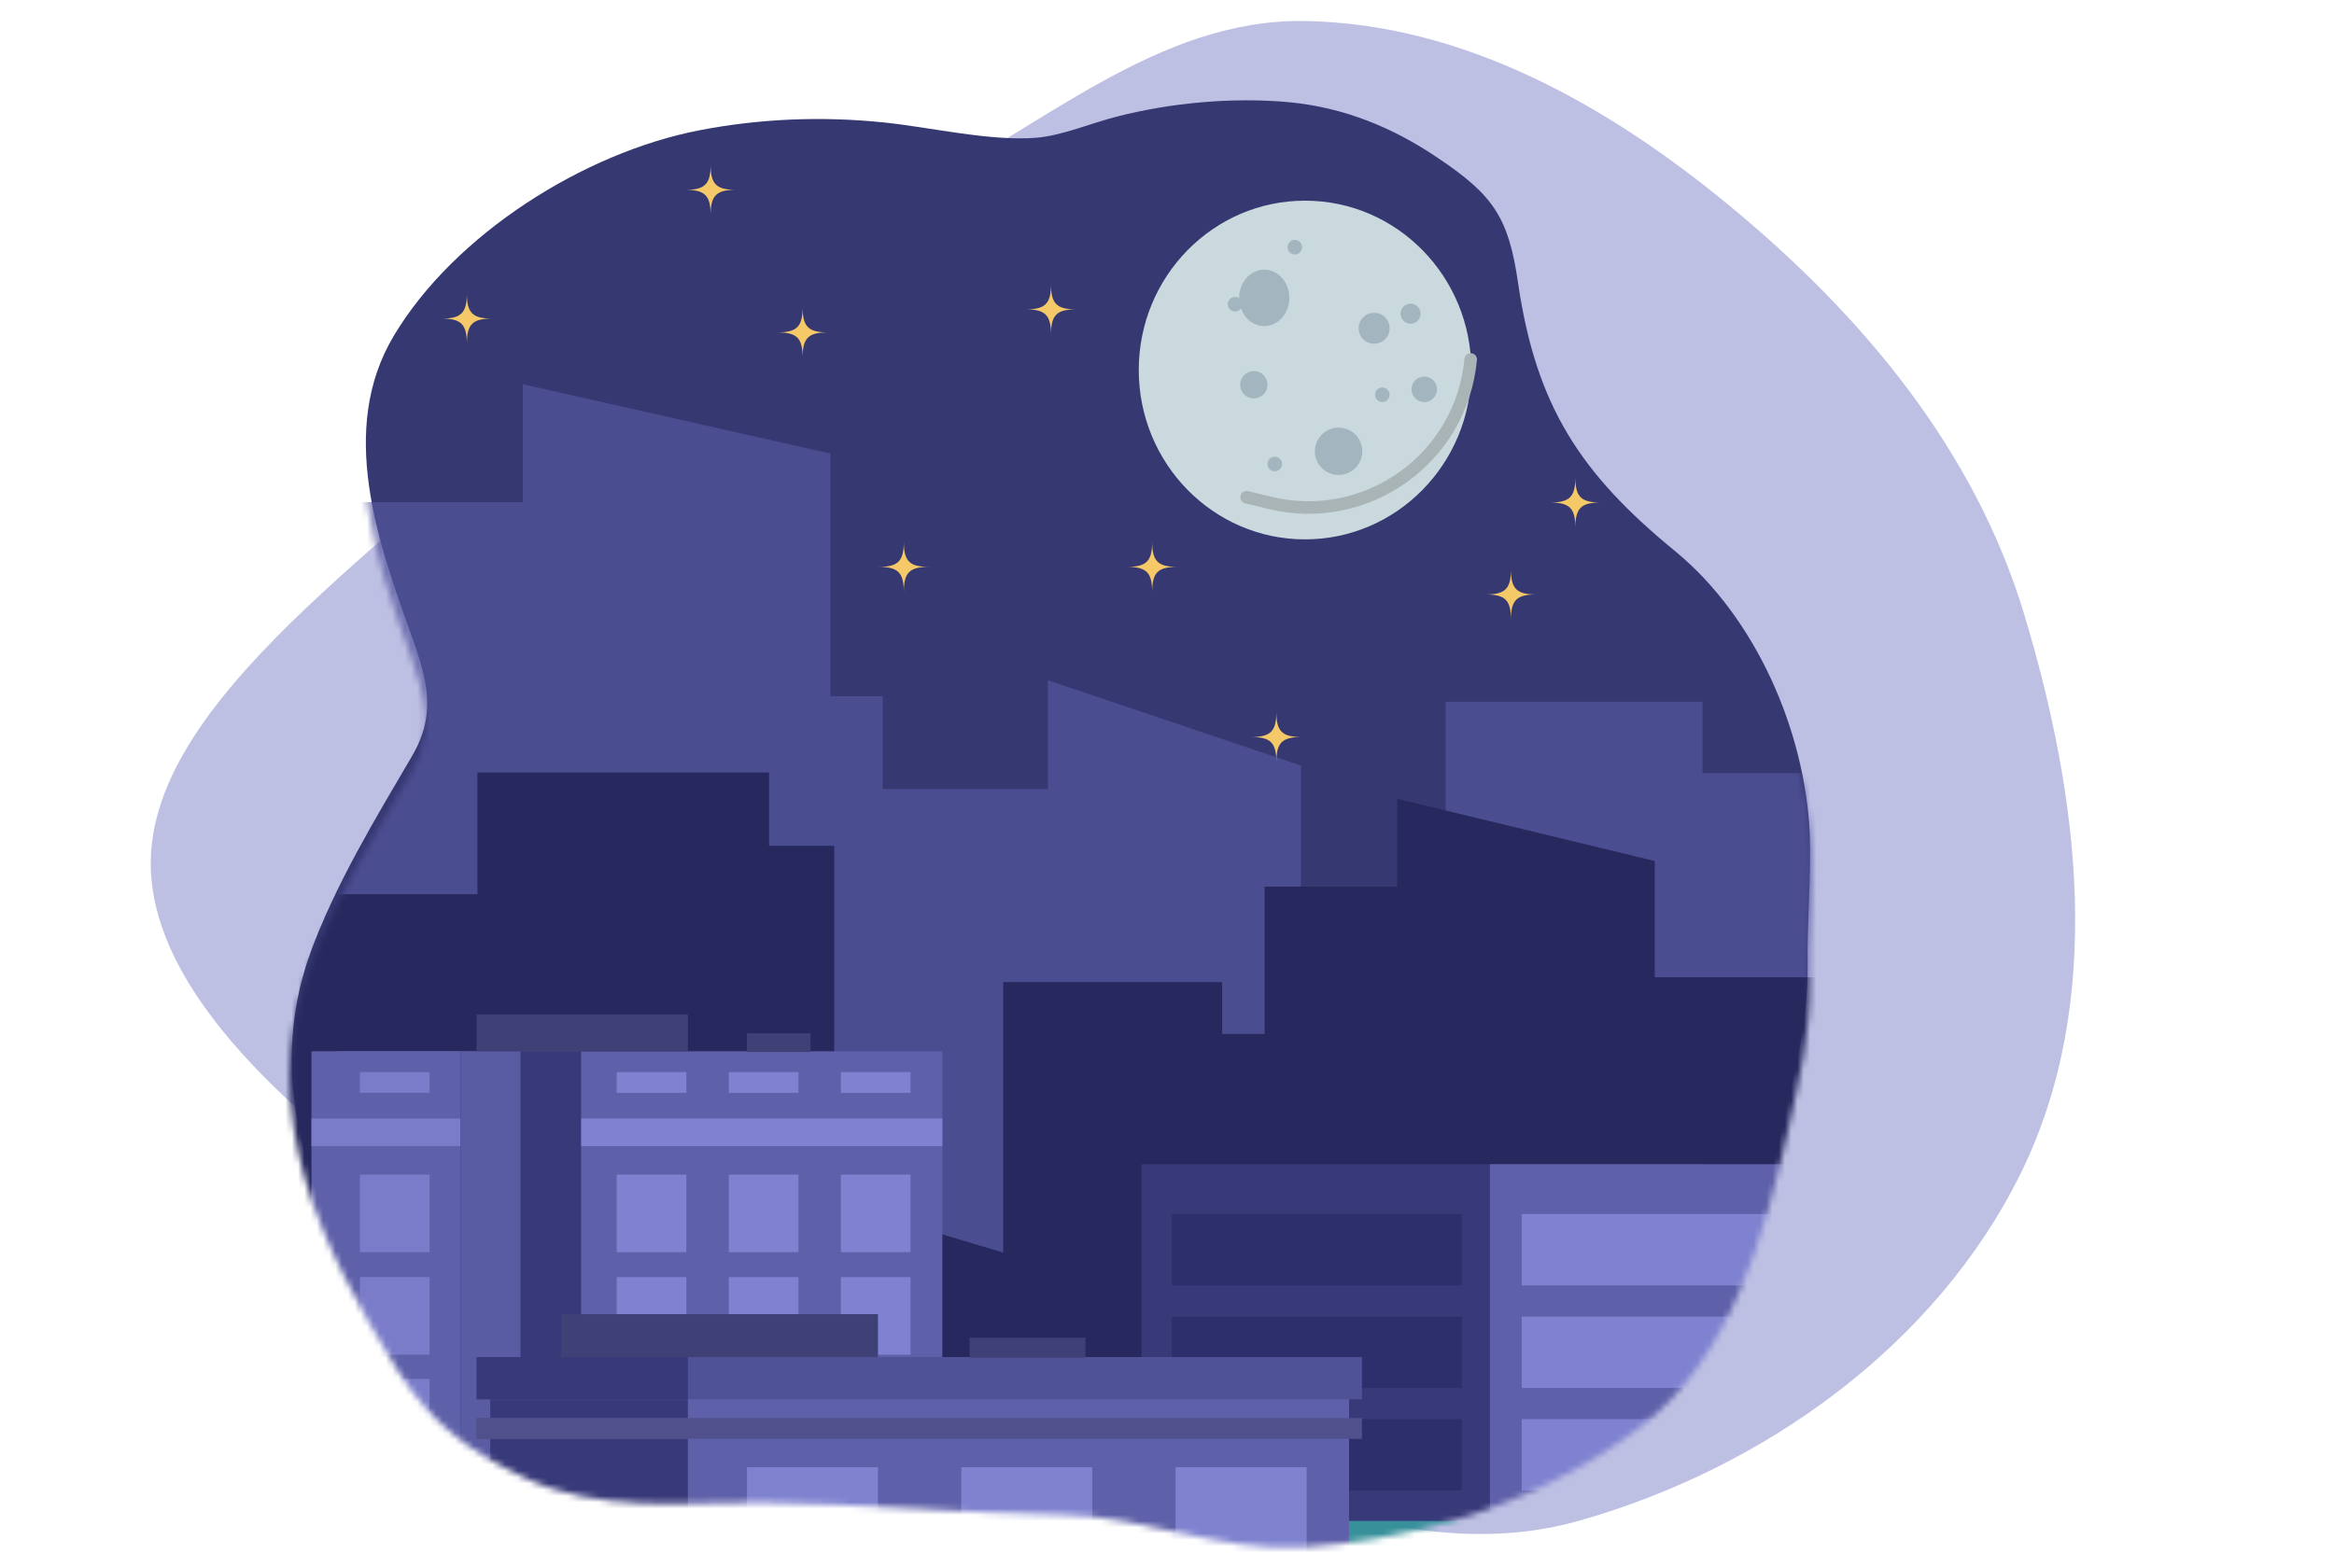 <svg width="372" height="250" viewBox="0 0 372 250" fill="none" xmlns="http://www.w3.org/2000/svg">
<mask id="mask0" mask-type="alpha" maskUnits="userSpaceOnUse" x="0" y="0" width="372" height="250">
<rect width="372" height="250" fill="white"/>
</mask>
<g mask="url(#mask0)">
<path fill-rule="evenodd" clip-rule="evenodd" d="M275.605 32.754C296.792 50.224 314.692 71.642 322.62 97.93C331.407 127.061 335.525 159.663 322.116 186.966C308.602 214.48 281.132 234.113 251.635 242.463C224.793 250.061 198.373 235.015 170.97 229.75C144.593 224.683 115.846 228.336 94.336 212.243C71.114 194.87 26.094 168.417 24.086 139.492C22.131 111.331 65.544 85.439 84.056 64.139C99.638 46.209 123.715 41.227 145.041 30.761C166.081 20.435 184.479 2.993 207.918 3.351C233.127 3.736 256.149 16.711 275.605 32.754Z" fill="#BEC0E3"/>
<path d="M230.758 239.866C241.858 236.571 252.453 231.501 261.282 224.657C275.577 213.673 281.043 193.818 284.659 177.342C286.425 169.231 288.191 162.302 288.107 153.6C288.023 146.756 288.695 139.659 288.443 132.899C287.686 116.508 279.866 98.511 267.085 87.95C251.78 75.445 244.801 64.63 241.942 45.028C240.428 34.635 237.99 31.087 229.16 25.172C221.929 20.272 214.193 17.146 205.532 16.301C196.45 15.456 186.612 16.385 178.035 18.582C173.998 19.596 169.289 21.624 165.169 21.962C157.769 22.553 148.267 20.272 140.783 19.511C130.861 18.497 121.022 18.92 111.436 20.779C93.105 24.327 72.419 37.339 62.749 53.562C53.835 68.517 60.226 86.429 65.608 101.384C68.13 108.481 69.644 113.804 65.608 120.648C59.806 130.534 53.415 141.095 49.463 151.91C41.222 174.976 51.565 196.099 63.422 215.363C69.14 224.657 75.783 228.966 83.855 232.853C95.628 238.43 108.829 236.74 121.275 236.824C137.42 236.909 153.481 238.514 169.626 238.768C182.659 239.021 194.095 244.682 207.55 243.921C215.118 243.499 223.022 242.063 230.758 239.866Z" fill="#363872"/>
<mask id="mask1" mask-type="alpha" maskUnits="userSpaceOnUse" x="46" y="18" width="243" height="229">
<path d="M230.937 242.627C242.067 239.334 252.69 234.268 261.543 227.429C275.877 216.452 281.357 196.61 284.983 180.145C286.754 172.039 288.524 165.115 288.44 156.418C288.356 149.579 289.03 142.487 288.777 135.732C288.018 119.351 280.177 101.366 267.361 90.812C252.016 78.316 245.018 67.508 242.151 47.919C240.633 37.533 238.188 33.987 229.335 28.076C222.084 23.179 214.327 20.055 205.643 19.211C196.537 18.366 186.672 19.295 178.072 21.49C174.025 22.504 169.303 24.53 165.172 24.868C157.752 25.459 148.224 23.179 140.72 22.419C130.771 21.406 120.906 21.828 111.294 23.686C92.914 27.232 72.172 40.235 62.476 56.447C53.539 71.392 59.947 89.292 65.343 104.237C67.872 111.33 69.39 116.649 65.343 123.489C59.525 133.368 53.117 143.922 49.154 154.73C40.892 177.781 51.262 198.89 63.151 218.141C68.884 227.429 75.545 231.735 83.639 235.619C95.443 241.192 108.681 239.503 121.159 239.588C137.348 239.672 153.452 241.276 169.64 241.53C182.709 241.783 194.176 247.44 207.666 246.68C215.255 246.258 223.18 244.823 230.937 242.627Z" fill="#3569C5"/>
</mask>
<g mask="url(#mask1)">
<path opacity="0.7" d="M298.282 277.455V77.618H287.777V123.267H271.354V111.882H230.418V142.278L207.354 147.03V122.051L167.022 108.456V125.809H140.697V110.998H132.365V72.313L83.338 61.26V80.05H52.304V102.708H44.817V277.455H298.282Z" fill="#54569E"/>
<path d="M298.28 278.327V155.799H263.744V137.271L222.688 127.346V141.352H201.556V164.843H194.793V156.571H159.895V199.693L132.967 191.642V134.845H122.582V123.155H76.091V142.565H44.815V278.327H298.28Z" fill="#27295E"/>
<path d="M271.271 185.608H181.945V278.372H271.271V185.608Z" fill="#383979"/>
<path d="M289.619 185.608H237.473V278.372H289.619V185.608Z" fill="#5E60A9"/>
<path d="M233.003 193.559H186.771V204.934H233.003V193.559Z" fill="#2D2F6D"/>
<path d="M233.003 209.903H186.771V221.278H233.003V209.903Z" fill="#2D2F6D"/>
<path d="M233.003 226.248H186.771V237.622H233.003V226.248Z" fill="#2D2F6D"/>
<path d="M233.003 242.481H186.771V253.856H233.003V242.481Z" fill="#37909A"/>
<path d="M289.616 193.559H242.539V204.934H289.616V193.559Z" fill="#7F82D0"/>
<path d="M289.616 209.903H242.539V221.277H289.616V209.903Z" fill="#7F82D0"/>
<path d="M289.616 226.247H242.539V237.622H289.616V226.247Z" fill="#7F82D0"/>
<path d="M289.616 242.481H242.539V253.856H289.616V242.481Z" fill="#7F82D0"/>
<path d="M150.192 167.606H53.745V277.929H150.192V167.606Z" fill="#5E60A9"/>
<path d="M82.959 167.606H49.643V277.929H82.959V167.606Z" fill="#5E60A9"/>
<path d="M150.194 178.319H82.959V182.736H150.194V178.319Z" fill="#7F82D0"/>
<path d="M82.959 178.319H49.643V182.736H82.959V178.319Z" fill="#7A7CC9"/>
<path d="M92.613 167.606H73.42V277.929H92.613V167.606Z" fill="#383979"/>
<path d="M82.956 167.606H73.42V277.929H82.956V167.606Z" fill="#595BA3"/>
<path d="M109.394 187.264H98.289V199.632H109.394V187.264Z" fill="#7F82D0"/>
<path d="M127.26 187.264H116.154V199.632H127.26V187.264Z" fill="#7F82D0"/>
<path d="M145.122 187.264H134.017V199.632H145.122V187.264Z" fill="#7F82D0"/>
<path d="M109.394 170.92H98.289V174.233H109.394V170.92Z" fill="#7F82D0"/>
<path d="M127.26 170.92H116.154V174.233H127.26V170.92Z" fill="#7F82D0"/>
<path d="M145.122 170.92H134.017V174.233H145.122V170.92Z" fill="#7F82D0"/>
<path d="M109.394 203.608H98.289V215.977H109.394V203.608Z" fill="#7F82D0"/>
<path d="M127.26 203.608H116.154V215.977H127.26V203.608Z" fill="#7F82D0"/>
<path d="M145.122 203.608H134.017V215.977H145.122V203.608Z" fill="#7F82D0"/>
<path d="M109.394 219.842H98.289V232.211H109.394V219.842Z" fill="#483C7A"/>
<path d="M68.474 187.264H57.369V199.632H68.474V187.264Z" fill="#7A7CC9"/>
<path d="M68.474 170.92H57.369V174.233H68.474V170.92Z" fill="#7A7CC9"/>
<path d="M68.474 203.608H57.369V215.977H68.474V203.608Z" fill="#7A7CC9"/>
<path d="M68.474 219.842H57.369V232.211H68.474V219.842Z" fill="#7A7CC9"/>
<path d="M68.474 236.186H57.369V248.554H68.474V236.186Z" fill="#36204A"/>
<path d="M127.26 219.842H116.154V232.211H127.26V219.842Z" fill="#483C7A"/>
<path d="M145.122 219.842H134.017V232.211H145.122V219.842Z" fill="#483C7A"/>
<path d="M109.637 161.754H75.959V167.607H109.637V161.754Z" fill="#3F4176"/>
<path d="M129.191 164.735H119.052V167.717H129.191V164.735Z" fill="#3F4176"/>
<path d="M215.016 216.359H78.131V250.925H215.016V216.359Z" fill="#5E60A9"/>
<path d="M109.636 216.359H78.131V250.925H109.636V216.359Z" fill="#383979"/>
<path d="M217.067 216.359H75.957V223.096H217.067V216.359Z" fill="#505298"/>
<path d="M217.067 226.078H75.957V229.391H217.067V226.078Z" fill="#4F508C"/>
<path d="M109.635 216.359H75.957V223.096H109.635V216.359Z" fill="#383979"/>
<path d="M109.635 226.078H75.957V229.391H109.635V226.078Z" fill="#4F508C"/>
<g opacity="0.7">
<path opacity="0.7" d="M139.935 233.919H119.052V252.472H139.935V233.919Z" fill="#A2A4F9"/>
<path opacity="0.7" d="M174.092 233.919H153.209V252.472H174.092V233.919Z" fill="#A2A4F9"/>
<path opacity="0.7" d="M208.254 233.919H187.371V252.472H208.254V233.919Z" fill="#A2A4F9"/>
</g>
<path d="M173.01 213.268H154.541V216.471H173.01V213.268Z" fill="#3F4176"/>
<path d="M139.936 209.513H89.48V216.36H139.936V209.513Z" fill="#3F4176"/>
</g>
<g filter="url(#filter0_i)">
<ellipse cx="208" cy="54.992" rx="26.5" ry="27" fill="#CAD9DE"/>
</g>
<g filter="url(#filter1_i)">
<ellipse cx="201.5" cy="43.492" rx="4" ry="4.5" fill="#A3B5BF"/>
</g>
<g filter="url(#filter2_i)">
<circle cx="199.835" cy="57.341" r="2.179" fill="#A3B5BF"/>
</g>
<g filter="url(#filter3_i)">
<circle cx="196.846" cy="44.509" r="1.162" fill="#A3B5BF"/>
</g>
<g filter="url(#filter4_i)">
<circle cx="206.373" cy="35.405" r="1.162" fill="#A3B5BF"/>
</g>
<g filter="url(#filter5_i)">
<circle cx="203.178" cy="69.979" r="1.162" fill="#A3B5BF"/>
</g>
<g filter="url(#filter6_i)">
<circle cx="220.318" cy="58.938" r="1.162" fill="#A3B5BF"/>
</g>
<g filter="url(#filter7_i)">
<circle cx="227.003" cy="58.066" r="2.034" fill="#A3B5BF"/>
</g>
<g filter="url(#filter8_i)">
<circle cx="219.013" cy="48.333" r="2.47" fill="#A3B5BF"/>
</g>
<g filter="url(#filter9_i)">
<circle cx="224.823" cy="46.01" r="1.598" fill="#A3B5BF"/>
</g>
<g filter="url(#filter10_i)">
<circle cx="213.348" cy="67.949" r="3.777" transform="rotate(99.726 213.348 67.949)" fill="#A3B5BF"/>
</g>
<g filter="url(#filter11_f)">
<path d="M198.687 79.271L202.405 80.173C217.816 83.911 232.952 73.091 234.402 57.299V57.299" stroke="#A9B4B6" stroke-width="2" stroke-linecap="round" stroke-linejoin="round"/>
</g>
<path d="M74.409 54.823C74.409 51.698 73.502 50.791 70.377 50.791C73.502 50.791 74.409 49.884 74.409 46.759C74.409 49.884 75.316 50.791 78.441 50.791C75.316 50.791 74.409 51.698 74.409 54.823Z" fill="#F5C968"/>
<path d="M127.924 57.022C127.924 53.897 127.016 52.99 123.892 52.99C127.016 52.99 127.924 52.083 127.924 48.958C127.924 52.083 128.831 52.99 131.956 52.99C128.831 52.99 127.924 53.897 127.924 57.022Z" fill="#F5C968"/>
<path d="M144.051 94.409C144.051 91.284 143.144 90.377 140.02 90.377C143.144 90.377 144.051 89.47 144.051 86.345C144.051 89.47 144.959 90.377 148.083 90.377C144.959 90.377 144.051 91.284 144.051 94.409Z" fill="#F5C968"/>
<path d="M183.637 94.409C183.637 91.284 182.73 90.377 179.605 90.377C182.73 90.377 183.637 89.47 183.637 86.345C183.637 89.47 184.545 90.377 187.669 90.377C184.545 90.377 183.637 91.284 183.637 94.409Z" fill="#F5C968"/>
<path d="M167.509 53.356C167.509 50.232 166.601 49.324 163.477 49.324C166.601 49.324 167.509 48.417 167.509 45.292C167.509 48.417 168.416 49.324 171.54 49.324C168.416 49.324 167.509 50.232 167.509 53.356Z" fill="#F5C968"/>
<path d="M113.261 34.296C113.261 31.172 112.354 30.264 109.229 30.264C112.354 30.264 113.261 29.357 113.261 26.232C113.261 29.357 114.169 30.264 117.293 30.264C114.169 30.264 113.261 31.172 113.261 34.296Z" fill="#F5C968"/>
<path d="M251.083 84.146C251.083 81.021 250.176 80.114 247.051 80.114C250.176 80.114 251.083 79.207 251.083 76.082C251.083 79.207 251.99 80.114 255.115 80.114C251.99 80.114 251.083 81.021 251.083 84.146Z" fill="#F5C968"/>
<path d="M203.43 121.533C203.43 118.408 202.523 117.501 199.398 117.501C202.523 117.501 203.43 116.594 203.43 113.469C203.43 116.594 204.338 117.501 207.462 117.501C204.338 117.501 203.43 118.408 203.43 121.533Z" fill="#F5C968"/>
<path d="M240.819 98.808C240.819 95.683 239.912 94.776 236.787 94.776C239.912 94.776 240.819 93.868 240.819 90.744C240.819 93.868 241.726 94.776 244.851 94.776C241.726 94.776 240.819 95.683 240.819 98.808Z" fill="#F5C968"/>
</g>
<defs>
<filter id="filter0_i" x="181.5" y="27.992" width="53" height="58" filterUnits="userSpaceOnUse" color-interpolation-filters="sRGB">
<feFlood flood-opacity="0" result="BackgroundImageFix"/>
<feBlend mode="normal" in="SourceGraphic" in2="BackgroundImageFix" result="shape"/>
<feColorMatrix in="SourceAlpha" type="matrix" values="0 0 0 0 0 0 0 0 0 0 0 0 0 0 0 0 0 0 127 0" result="hardAlpha"/>
<feOffset dy="4"/>
<feGaussianBlur stdDeviation="2"/>
<feComposite in2="hardAlpha" operator="arithmetic" k2="-1" k3="1"/>
<feColorMatrix type="matrix" values="0 0 0 0 0 0 0 0 0 0 0 0 0 0 0 0 0 0 0.05 0"/>
<feBlend mode="normal" in2="shape" result="effect1_innerShadow"/>
</filter>
<filter id="filter1_i" x="197.5" y="38.992" width="8" height="13" filterUnits="userSpaceOnUse" color-interpolation-filters="sRGB">
<feFlood flood-opacity="0" result="BackgroundImageFix"/>
<feBlend mode="normal" in="SourceGraphic" in2="BackgroundImageFix" result="shape"/>
<feColorMatrix in="SourceAlpha" type="matrix" values="0 0 0 0 0 0 0 0 0 0 0 0 0 0 0 0 0 0 127 0" result="hardAlpha"/>
<feOffset dy="4"/>
<feGaussianBlur stdDeviation="2"/>
<feComposite in2="hardAlpha" operator="arithmetic" k2="-1" k3="1"/>
<feColorMatrix type="matrix" values="0 0 0 0 0 0 0 0 0 0 0 0 0 0 0 0 0 0 0.1 0"/>
<feBlend mode="normal" in2="shape" result="effect1_innerShadow"/>
</filter>
<filter id="filter2_i" x="197.656" y="55.162" width="4.358" height="8.358" filterUnits="userSpaceOnUse" color-interpolation-filters="sRGB">
<feFlood flood-opacity="0" result="BackgroundImageFix"/>
<feBlend mode="normal" in="SourceGraphic" in2="BackgroundImageFix" result="shape"/>
<feColorMatrix in="SourceAlpha" type="matrix" values="0 0 0 0 0 0 0 0 0 0 0 0 0 0 0 0 0 0 127 0" result="hardAlpha"/>
<feOffset dy="4"/>
<feGaussianBlur stdDeviation="2"/>
<feComposite in2="hardAlpha" operator="arithmetic" k2="-1" k3="1"/>
<feColorMatrix type="matrix" values="0 0 0 0 0 0 0 0 0 0 0 0 0 0 0 0 0 0 0.1 0"/>
<feBlend mode="normal" in2="shape" result="effect1_innerShadow"/>
</filter>
<filter id="filter3_i" x="195.684" y="43.347" width="2.324" height="6.324" filterUnits="userSpaceOnUse" color-interpolation-filters="sRGB">
<feFlood flood-opacity="0" result="BackgroundImageFix"/>
<feBlend mode="normal" in="SourceGraphic" in2="BackgroundImageFix" result="shape"/>
<feColorMatrix in="SourceAlpha" type="matrix" values="0 0 0 0 0 0 0 0 0 0 0 0 0 0 0 0 0 0 127 0" result="hardAlpha"/>
<feOffset dy="4"/>
<feGaussianBlur stdDeviation="2"/>
<feComposite in2="hardAlpha" operator="arithmetic" k2="-1" k3="1"/>
<feColorMatrix type="matrix" values="0 0 0 0 0 0 0 0 0 0 0 0 0 0 0 0 0 0 0.1 0"/>
<feBlend mode="normal" in2="shape" result="effect1_innerShadow"/>
</filter>
<filter id="filter4_i" x="205.211" y="34.243" width="2.324" height="6.324" filterUnits="userSpaceOnUse" color-interpolation-filters="sRGB">
<feFlood flood-opacity="0" result="BackgroundImageFix"/>
<feBlend mode="normal" in="SourceGraphic" in2="BackgroundImageFix" result="shape"/>
<feColorMatrix in="SourceAlpha" type="matrix" values="0 0 0 0 0 0 0 0 0 0 0 0 0 0 0 0 0 0 127 0" result="hardAlpha"/>
<feOffset dy="4"/>
<feGaussianBlur stdDeviation="2"/>
<feComposite in2="hardAlpha" operator="arithmetic" k2="-1" k3="1"/>
<feColorMatrix type="matrix" values="0 0 0 0 0 0 0 0 0 0 0 0 0 0 0 0 0 0 0.1 0"/>
<feBlend mode="normal" in2="shape" result="effect1_innerShadow"/>
</filter>
<filter id="filter5_i" x="202.016" y="68.817" width="2.324" height="6.324" filterUnits="userSpaceOnUse" color-interpolation-filters="sRGB">
<feFlood flood-opacity="0" result="BackgroundImageFix"/>
<feBlend mode="normal" in="SourceGraphic" in2="BackgroundImageFix" result="shape"/>
<feColorMatrix in="SourceAlpha" type="matrix" values="0 0 0 0 0 0 0 0 0 0 0 0 0 0 0 0 0 0 127 0" result="hardAlpha"/>
<feOffset dy="4"/>
<feGaussianBlur stdDeviation="2"/>
<feComposite in2="hardAlpha" operator="arithmetic" k2="-1" k3="1"/>
<feColorMatrix type="matrix" values="0 0 0 0 0 0 0 0 0 0 0 0 0 0 0 0 0 0 0.1 0"/>
<feBlend mode="normal" in2="shape" result="effect1_innerShadow"/>
</filter>
<filter id="filter6_i" x="219.156" y="57.776" width="2.324" height="6.324" filterUnits="userSpaceOnUse" color-interpolation-filters="sRGB">
<feFlood flood-opacity="0" result="BackgroundImageFix"/>
<feBlend mode="normal" in="SourceGraphic" in2="BackgroundImageFix" result="shape"/>
<feColorMatrix in="SourceAlpha" type="matrix" values="0 0 0 0 0 0 0 0 0 0 0 0 0 0 0 0 0 0 127 0" result="hardAlpha"/>
<feOffset dy="4"/>
<feGaussianBlur stdDeviation="2"/>
<feComposite in2="hardAlpha" operator="arithmetic" k2="-1" k3="1"/>
<feColorMatrix type="matrix" values="0 0 0 0 0 0 0 0 0 0 0 0 0 0 0 0 0 0 0.1 0"/>
<feBlend mode="normal" in2="shape" result="effect1_innerShadow"/>
</filter>
<filter id="filter7_i" x="224.969" y="56.032" width="4.068" height="8.068" filterUnits="userSpaceOnUse" color-interpolation-filters="sRGB">
<feFlood flood-opacity="0" result="BackgroundImageFix"/>
<feBlend mode="normal" in="SourceGraphic" in2="BackgroundImageFix" result="shape"/>
<feColorMatrix in="SourceAlpha" type="matrix" values="0 0 0 0 0 0 0 0 0 0 0 0 0 0 0 0 0 0 127 0" result="hardAlpha"/>
<feOffset dy="4"/>
<feGaussianBlur stdDeviation="2"/>
<feComposite in2="hardAlpha" operator="arithmetic" k2="-1" k3="1"/>
<feColorMatrix type="matrix" values="0 0 0 0 0 0 0 0 0 0 0 0 0 0 0 0 0 0 0.1 0"/>
<feBlend mode="normal" in2="shape" result="effect1_innerShadow"/>
</filter>
<filter id="filter8_i" x="216.543" y="45.864" width="4.939" height="8.939" filterUnits="userSpaceOnUse" color-interpolation-filters="sRGB">
<feFlood flood-opacity="0" result="BackgroundImageFix"/>
<feBlend mode="normal" in="SourceGraphic" in2="BackgroundImageFix" result="shape"/>
<feColorMatrix in="SourceAlpha" type="matrix" values="0 0 0 0 0 0 0 0 0 0 0 0 0 0 0 0 0 0 127 0" result="hardAlpha"/>
<feOffset dy="4"/>
<feGaussianBlur stdDeviation="2"/>
<feComposite in2="hardAlpha" operator="arithmetic" k2="-1" k3="1"/>
<feColorMatrix type="matrix" values="0 0 0 0 0 0 0 0 0 0 0 0 0 0 0 0 0 0 0.1 0"/>
<feBlend mode="normal" in2="shape" result="effect1_innerShadow"/>
</filter>
<filter id="filter9_i" x="223.225" y="44.412" width="3.196" height="7.196" filterUnits="userSpaceOnUse" color-interpolation-filters="sRGB">
<feFlood flood-opacity="0" result="BackgroundImageFix"/>
<feBlend mode="normal" in="SourceGraphic" in2="BackgroundImageFix" result="shape"/>
<feColorMatrix in="SourceAlpha" type="matrix" values="0 0 0 0 0 0 0 0 0 0 0 0 0 0 0 0 0 0 127 0" result="hardAlpha"/>
<feOffset dy="4"/>
<feGaussianBlur stdDeviation="2"/>
<feComposite in2="hardAlpha" operator="arithmetic" k2="-1" k3="1"/>
<feColorMatrix type="matrix" values="0 0 0 0 0 0 0 0 0 0 0 0 0 0 0 0 0 0 0.1 0"/>
<feBlend mode="normal" in2="shape" result="effect1_innerShadow"/>
</filter>
<filter id="filter10_i" x="209.57" y="64.171" width="7.555" height="11.555" filterUnits="userSpaceOnUse" color-interpolation-filters="sRGB">
<feFlood flood-opacity="0" result="BackgroundImageFix"/>
<feBlend mode="normal" in="SourceGraphic" in2="BackgroundImageFix" result="shape"/>
<feColorMatrix in="SourceAlpha" type="matrix" values="0 0 0 0 0 0 0 0 0 0 0 0 0 0 0 0 0 0 127 0" result="hardAlpha"/>
<feOffset dy="4"/>
<feGaussianBlur stdDeviation="2"/>
<feComposite in2="hardAlpha" operator="arithmetic" k2="-1" k3="1"/>
<feColorMatrix type="matrix" values="0 0 0 0 0 0 0 0 0 0 0 0 0 0 0 0 0 0 0.05 0"/>
<feBlend mode="normal" in2="shape" result="effect1_innerShadow"/>
</filter>
<filter id="filter11_f" x="194.947" y="54.391" width="48.157" height="36.749" filterUnits="userSpaceOnUse" color-interpolation-filters="sRGB">
<feFlood flood-opacity="0" result="BackgroundImageFix"/>
<feBlend mode="normal" in="SourceGraphic" in2="BackgroundImageFix" result="shape"/>
<feGaussianBlur stdDeviation="1" result="effect1_foregroundBlur"/>
</filter>
</defs>
</svg>
